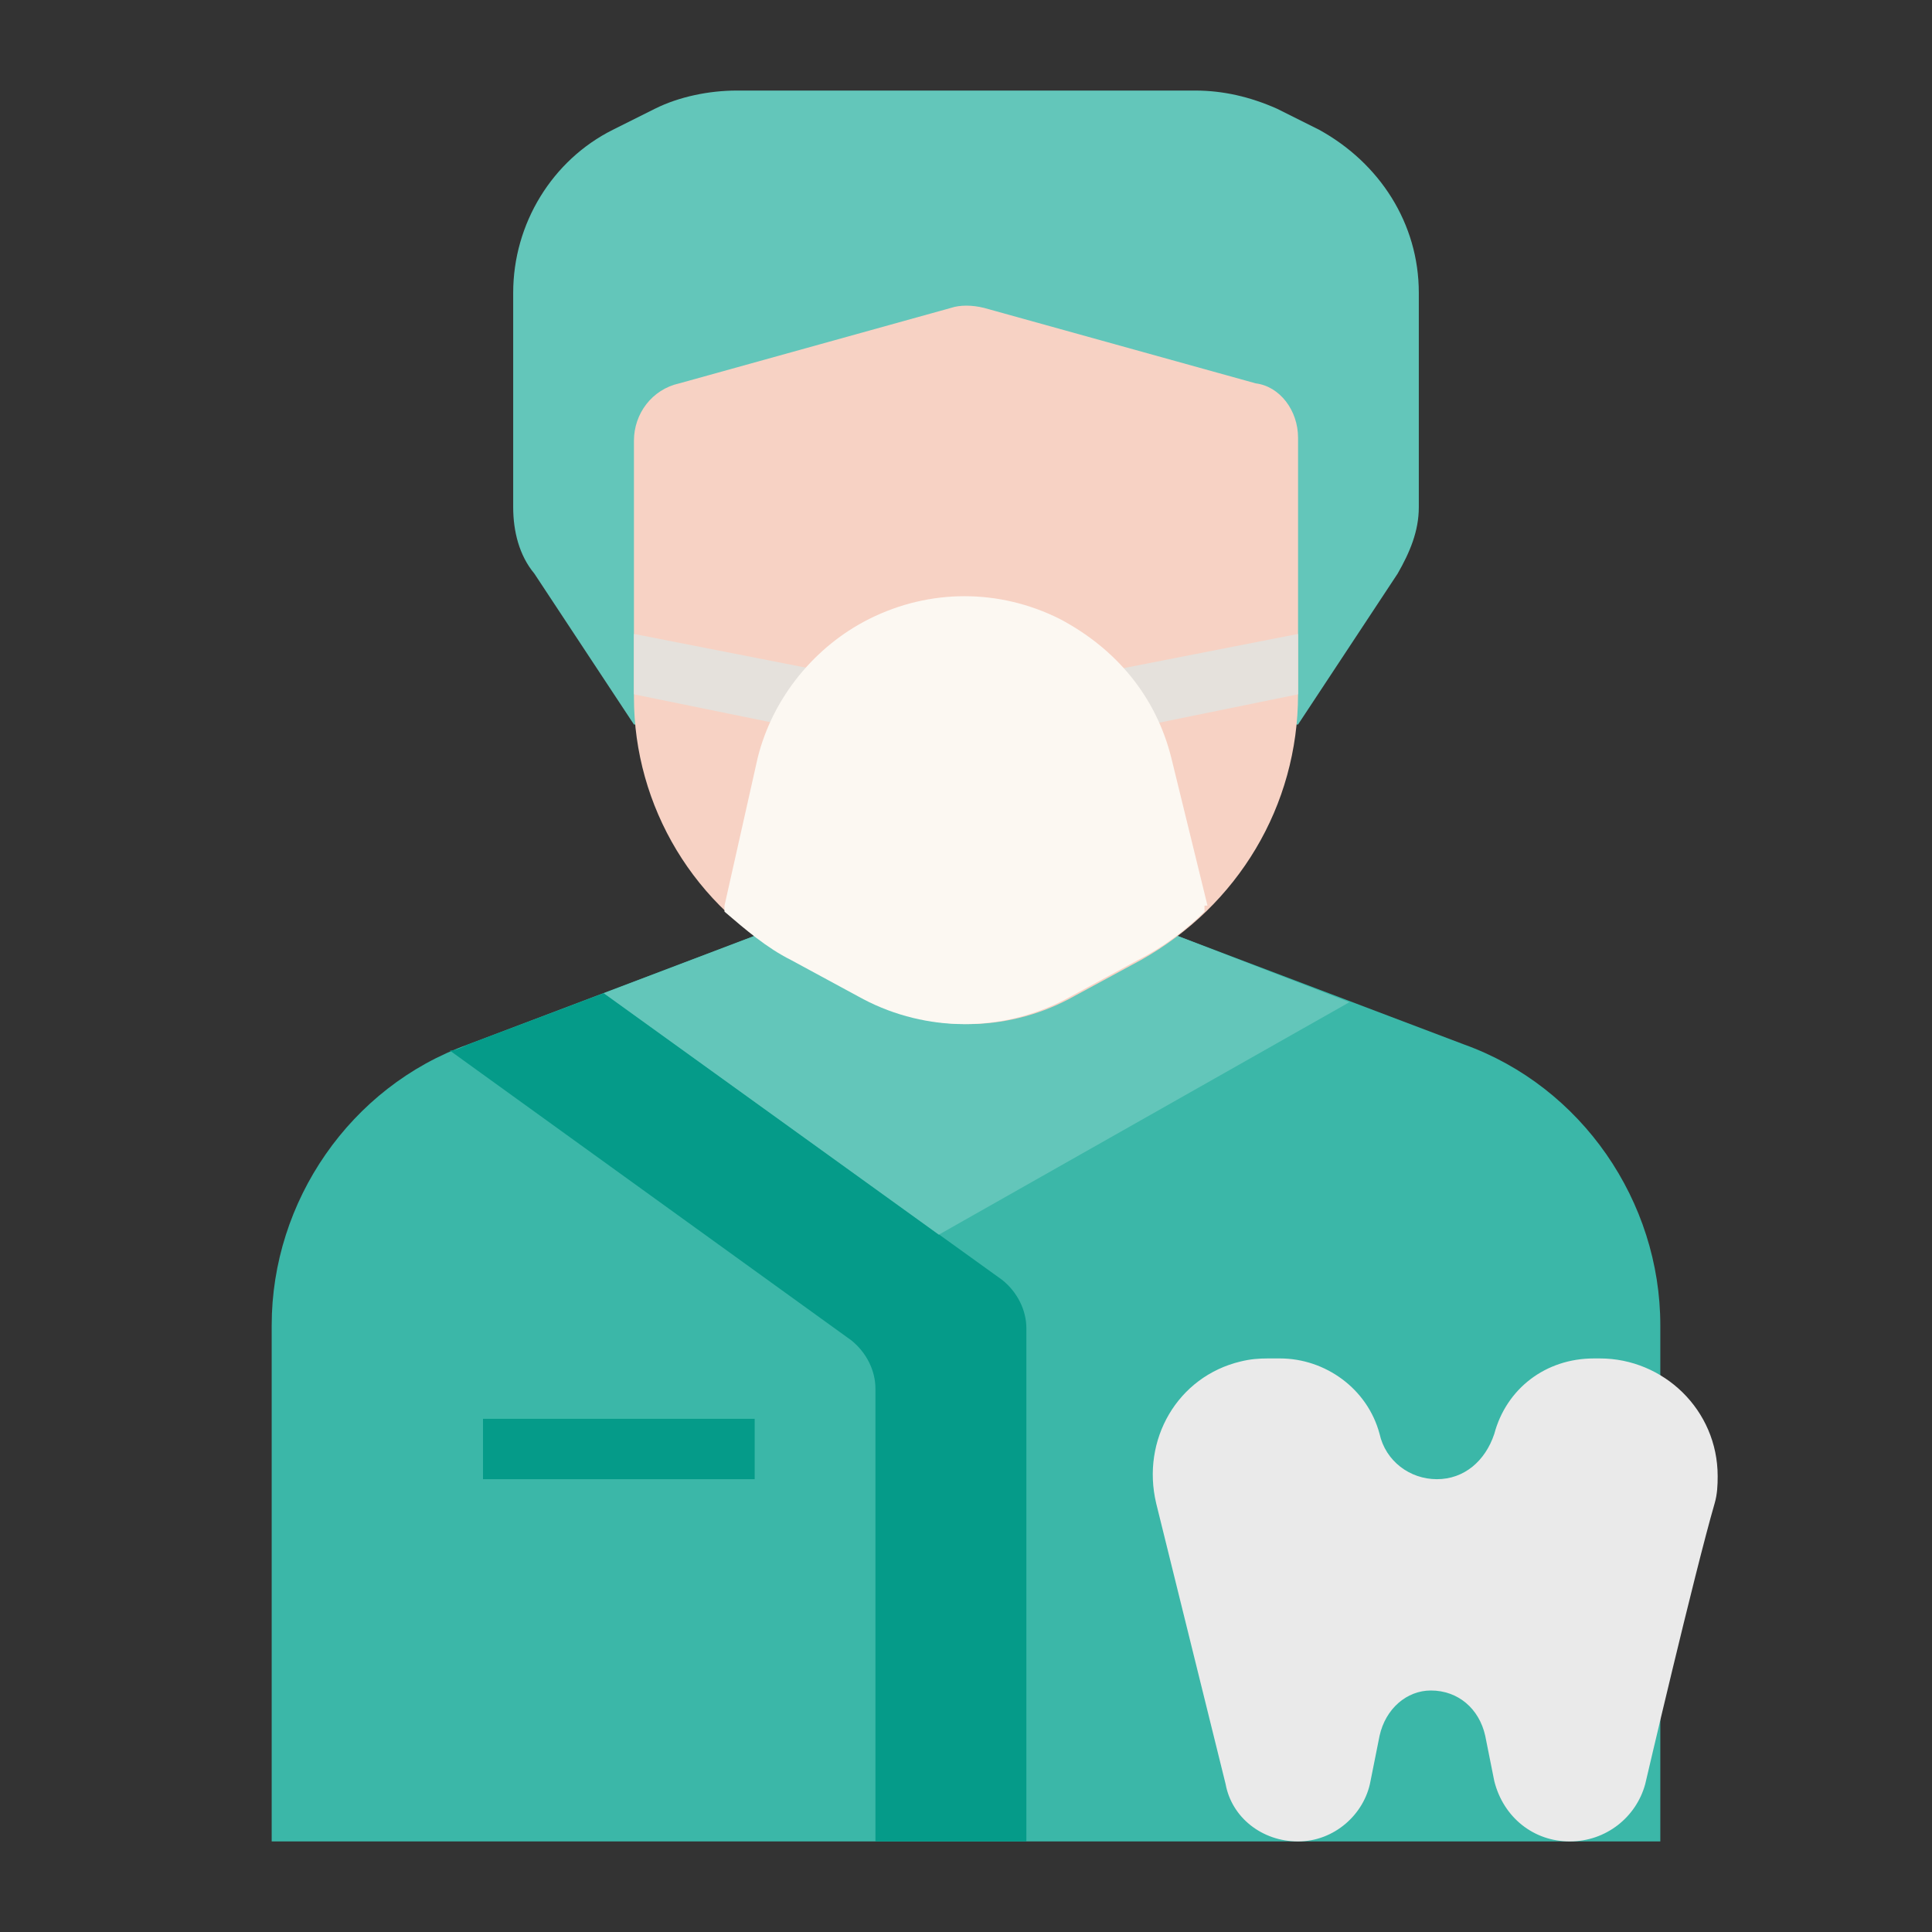<svg id="Layer_1" enable-background="new 0 0 64 64" height="512" viewBox="0 0 64 64" width="512" xmlns="http://www.w3.org/2000/svg"><rect x="0" y="0" width="64" height="64" fill="#333333" stroke="none"/><path d="m48.5 34.6-9.5-3.6h-14l-9.5 3.6c-3.9 1.4-6.5 5.2-6.5 9.3v17.1h46v-17.1c0-4.1-2.6-7.9-6.5-9.3z" fill="#3bb7a8"/><path d="m16 47h9v2h-9z" fill="#059b89"/><path d="m45.7 57.5-.3 1.5c-.2 1.1-1.2 2-2.4 2-1.2 0-2.2-.8-2.4-1.9l-2.3-9.3c-.5-2.1.7-4.2 2.8-4.7.321-.079.6-.1.9-.1h.4c1.5 0 2.9 1 3.3 2.5.2.9 1 1.5 1.9 1.5.9 0 1.6-.6 1.9-1.5.4-1.5 1.7-2.5 3.3-2.5h.2c2.1 0 3.9 1.7 3.9 3.9 0 .3-.012.596-.1.9-.667 2.3-2.3 9.3-2.3 9.3-.3 1.1-1.3 1.9-2.5 1.9-1.2 0-2.2-.8-2.5-2l-.3-1.5c-.2-.9-.9-1.5-1.8-1.5-.8 0-1.5.6-1.7 1.5z" fill="#eaeaea"/><path d="m33.2 42.4-13.2-9.5-4.5 1.7c-.2.1-.4.2-.6.2l13.3 9.6c.5.4.8 1 .8 1.6v15h5v-17c0-.6-.3-1.2-.8-1.6z" fill="#059b89"/><path d="m44.7 33.2-5.7-2.2h-14l-5 1.9 11.1 8z" fill="#63c6ba"/><path d="m43.7 4.3-1.4-.7c-.9-.4-1.8-.6-2.7-.6h-15.2c-.9 0-1.9.2-2.7.6l-1.4.7c-2 1-3.3 3.1-3.3 5.4v7.1c0 .8.2 1.6.7 2.2l3.3 5h22l3.3-5c.4-.7.7-1.4.7-2.2v-7.1c0-2.3-1.3-4.3-3.3-5.4z" fill="#63c6ba"/><path d="m43 14.5v8.5c0 3.7-2 7-5.2 8.8l-2.4 1.3c-2.1 1.1-4.6 1.1-6.7 0l-2.4-1.3c-3.3-1.7-5.3-5.1-5.3-8.7v-8.5c0-.9.6-1.7 1.5-1.9l9-2.5c.3-.1.7-.1 1.1 0l9 2.5c.8.1 1.4.9 1.4 1.8z" fill="#f7d2c4"/><path d="m33.2 25 9.8-2v-2l-10.2 2z" fill="#e5e1dc"/><path d="m31.2 23-10.2-2v2l9.8 2z" fill="#e5e1dc"/><path d="m40 30-1.2-4.9c-.5-2-1.8-3.6-3.7-4.6-2-1-4.3-1-6.3 0-1.8.9-3.2 2.6-3.7 4.6l-1.1 4.9v.2c.7.6 1.4 1.2 2.2 1.6l2.4 1.3c2.1 1.1 4.6 1.1 6.7 0l2.4-1.3c.8-.4 1.6-1 2.2-1.6v-.2z" fill="#fcf8f2"/></svg>